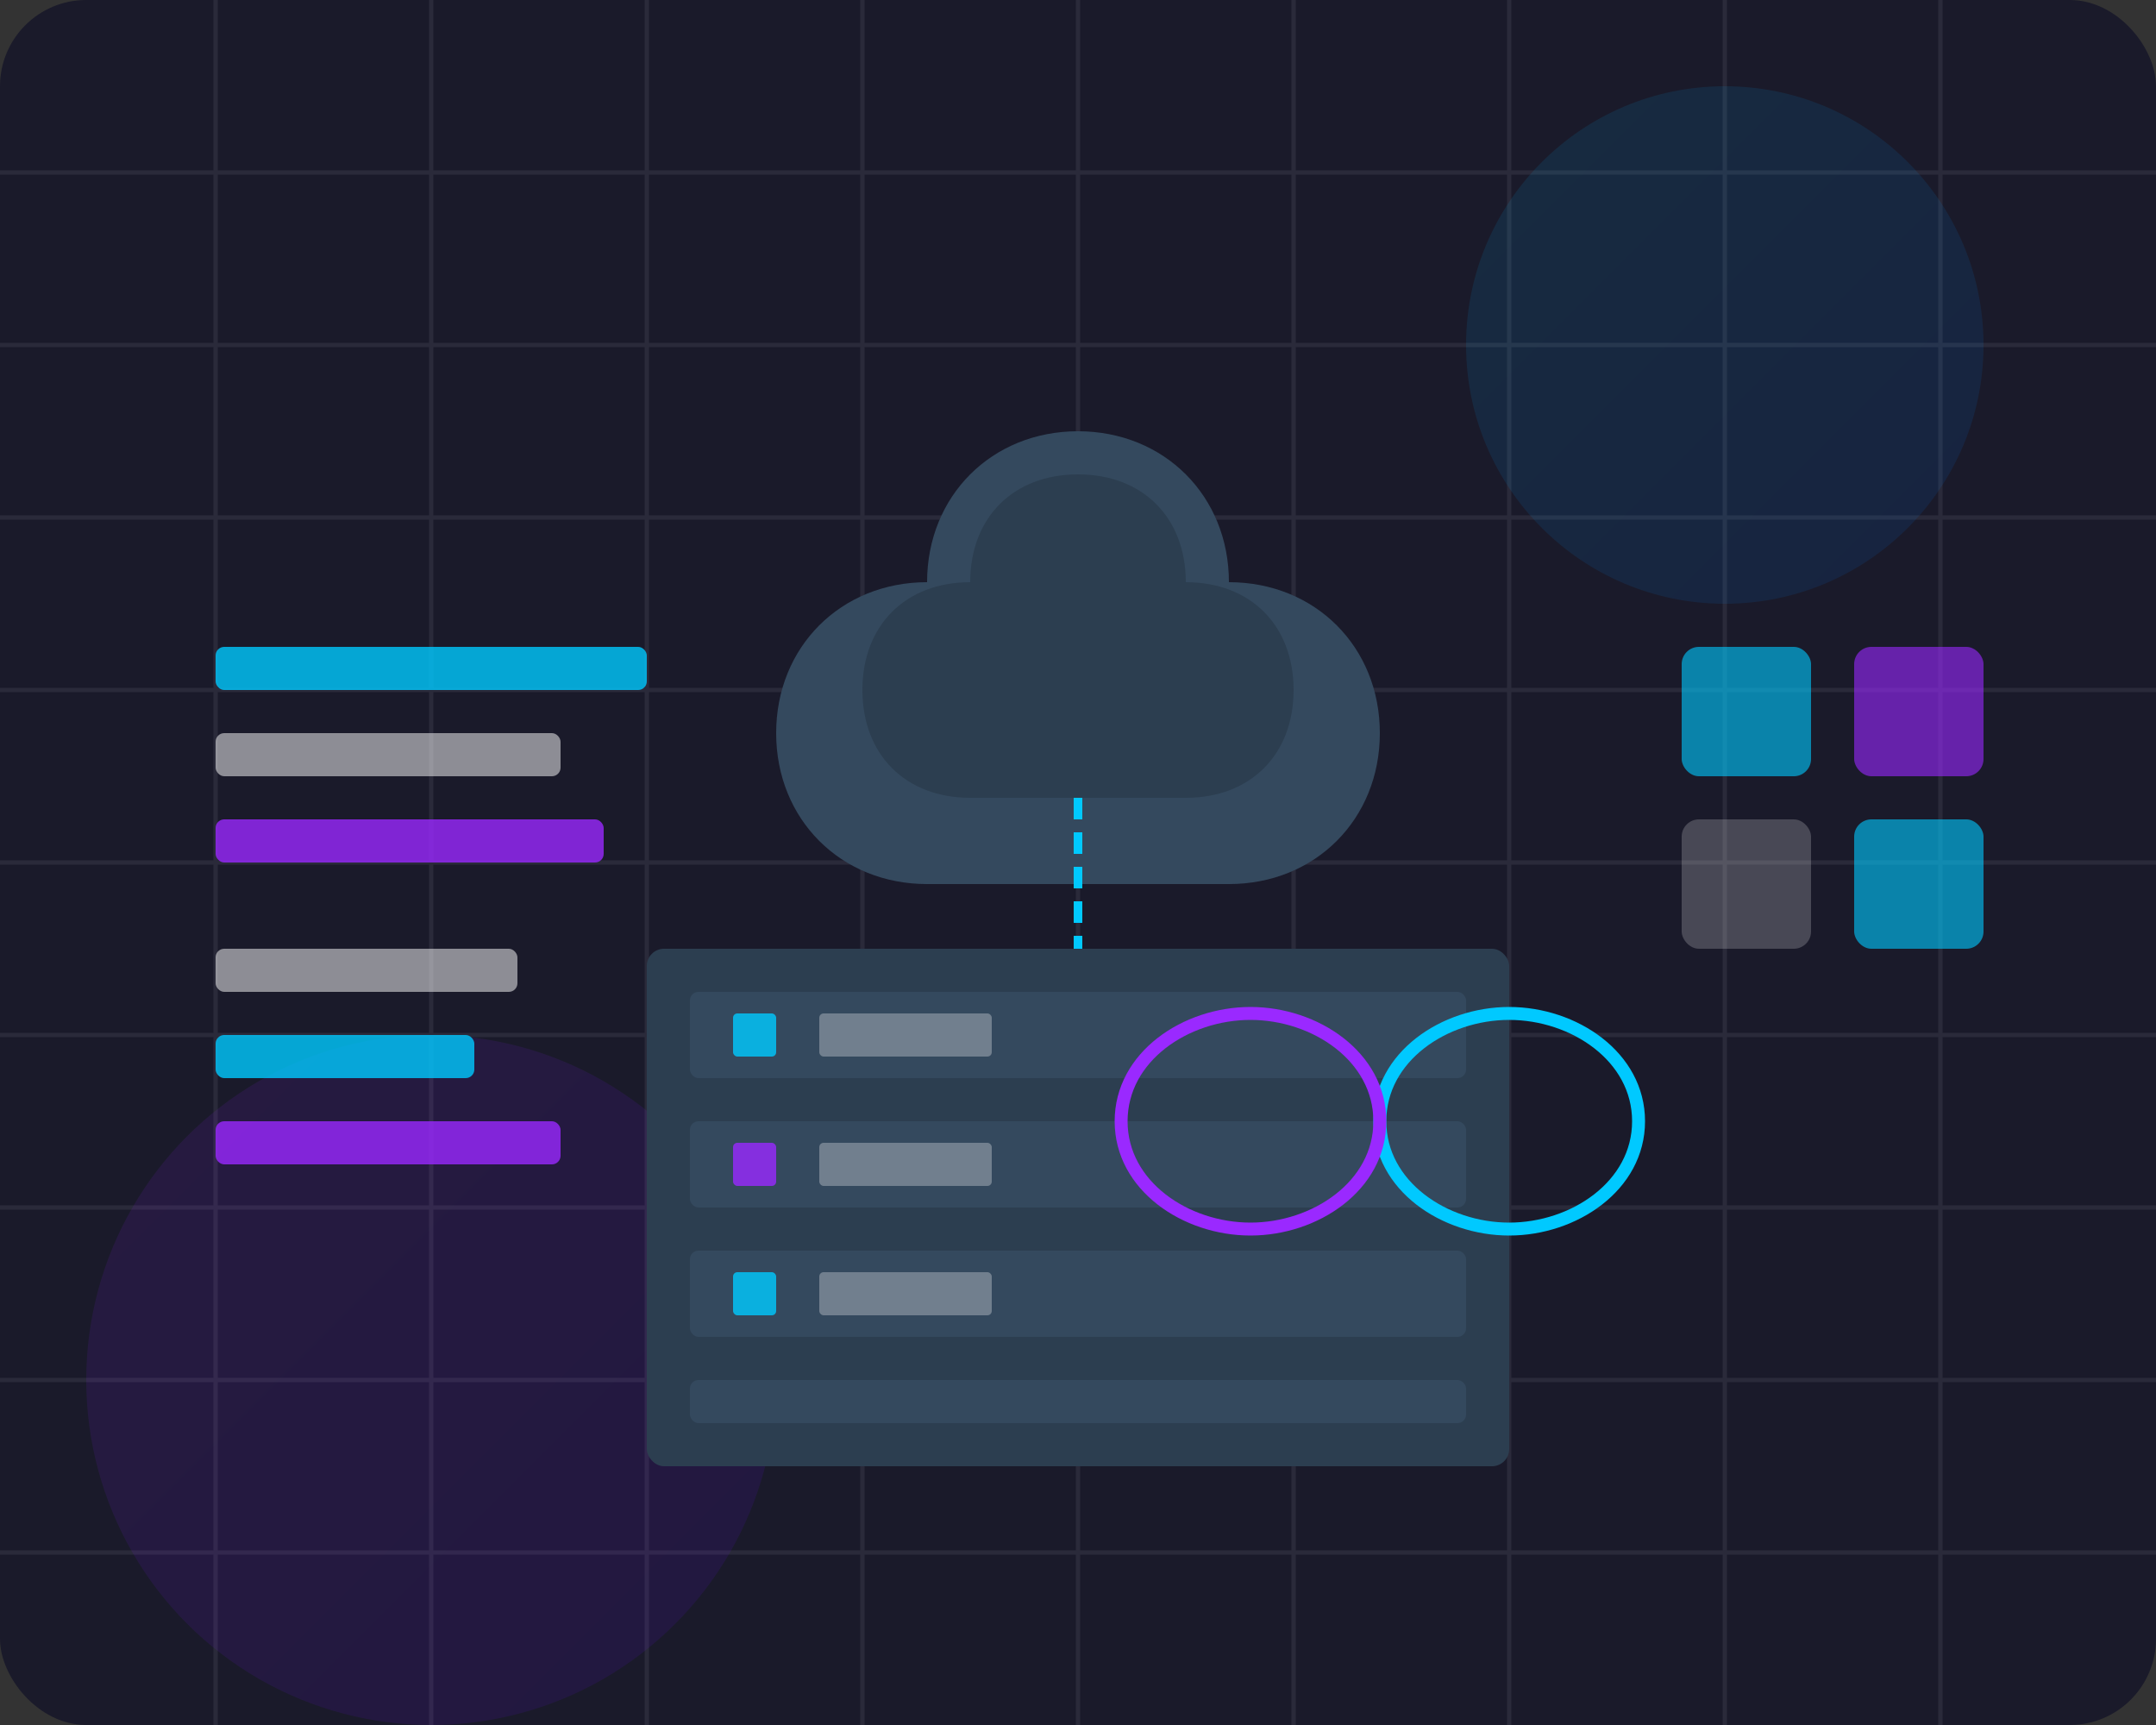 <svg width="500" height="400" viewBox="0 0 500 400" fill="none" xmlns="http://www.w3.org/2000/svg">
  <rect x="0" y="0" width="500" height="400" fill="#333333" stroke="none"/>
  <!-- Background Elements -->
  <rect width="500" height="400" rx="20" fill="#1a1a2a" />
  
  <!-- Grid Pattern -->
  <path d="M0 40 H500 M0 80 H500 M0 120 H500 M0 160 H500 M0 200 H500 M0 240 H500 M0 280 H500 M0 320 H500 M0 360 H500" stroke="#2a2a3a" stroke-width="1" />
  <path d="M50 0 V400 M100 0 V400 M150 0 V400 M200 0 V400 M250 0 V400 M300 0 V400 M350 0 V400 M400 0 V400 M450 0 V400" stroke="#2a2a3a" stroke-width="1" />
  
  <!-- Decorative Elements -->
  <circle cx="400" cy="80" r="60" fill="url(#blueGradient)" opacity="0.1" />
  <circle cx="100" cy="320" r="80" fill="url(#purpleGradient)" opacity="0.1" />
  
  <!-- Cloud Shape -->
  <path d="M250 100 C230 100 215 115 215 135 C195 135 180 150 180 170 C180 190 195 205 215 205 L285 205 C305 205 320 190 320 170 C320 150 305 135 285 135 C285 115 270 100 250 100 Z" fill="#34495e" />
  <path d="M250 110 C235 110 225 120 225 135 C210 135 200 145 200 160 C200 175 210 185 225 185 L275 185 C290 185 300 175 300 160 C300 145 290 135 275 135 C275 120 265 110 250 110 Z" fill="#2c3e50" />
  
  <!-- Server Racks -->
  <rect x="150" y="220" width="200" height="120" rx="4" fill="#2c3e50" />
  
  <!-- Server Units -->
  <rect x="160" y="230" width="180" height="20" rx="2" fill="#34495e" />
  <rect x="170" y="235" width="10" height="10" rx="1" fill="#00C9FF" opacity="0.8" />
  <rect x="190" y="235" width="40" height="10" rx="1" fill="#ffffff" opacity="0.3" />
  
  <rect x="160" y="260" width="180" height="20" rx="2" fill="#34495e" />
  <rect x="170" y="265" width="10" height="10" rx="1" fill="#9A29FF" opacity="0.8" />
  <rect x="190" y="265" width="40" height="10" rx="1" fill="#ffffff" opacity="0.3" />
  
  <rect x="160" y="290" width="180" height="20" rx="2" fill="#34495e" />
  <rect x="170" y="295" width="10" height="10" rx="1" fill="#00C9FF" opacity="0.8" />
  <rect x="190" y="295" width="40" height="10" rx="1" fill="#ffffff" opacity="0.3" />
  
  <rect x="160" y="320" width="180" height="10" rx="2" fill="#34495e" />
  
  <!-- Connection Lines -->
  <path d="M250 185 L250 220" stroke="#00C9FF" stroke-width="2" stroke-dasharray="5 3" />
  
  <!-- DevOps Infinity Symbol -->
  <path d="M380 260 C380 245 365 235 350 235 C335 235 320 245 320 260 C320 275 335 285 350 285 C365 285 380 275 380 260 Z" fill="none" stroke="#00C9FF" stroke-width="3" />
  <path d="M320 260 C320 245 305 235 290 235 C275 235 260 245 260 260 C260 275 275 285 290 285 C305 285 320 275 320 260 Z" fill="none" stroke="#9A29FF" stroke-width="3" />
  
  <!-- Code/Config Elements -->
  <rect x="50" y="150" width="100" height="10" rx="2" fill="#00C9FF" opacity="0.8" />
  <rect x="50" y="170" width="80" height="10" rx="2" fill="#ffffff" opacity="0.5" />
  <rect x="50" y="190" width="90" height="10" rx="2" fill="#9A29FF" opacity="0.8" />
  
  <rect x="50" y="220" width="70" height="10" rx="2" fill="#ffffff" opacity="0.5" />
  <rect x="50" y="240" width="60" height="10" rx="2" fill="#00C9FF" opacity="0.8" />
  <rect x="50" y="260" width="80" height="10" rx="2" fill="#9A29FF" opacity="0.8" />
  
  <!-- Container Icons -->
  <rect x="390" y="150" width="30" height="30" rx="4" fill="#00C9FF" opacity="0.6" />
  <rect x="430" y="150" width="30" height="30" rx="4" fill="#9A29FF" opacity="0.6" />
  <rect x="390" y="190" width="30" height="30" rx="4" fill="#ffffff" opacity="0.2" />
  <rect x="430" y="190" width="30" height="30" rx="4" fill="#00C9FF" opacity="0.6" />
  
  <!-- Gradients -->
  <defs>
    <linearGradient id="blueGradient" x1="0%" y1="0%" x2="100%" y2="100%">
      <stop offset="0%" stop-color="#00C9FF" />
      <stop offset="100%" stop-color="#0078FF" />
    </linearGradient>
    <linearGradient id="purpleGradient" x1="0%" y1="0%" x2="100%" y2="100%">
      <stop offset="0%" stop-color="#9A29FF" />
      <stop offset="100%" stop-color="#6900FF" />
    </linearGradient>
  </defs>
</svg>